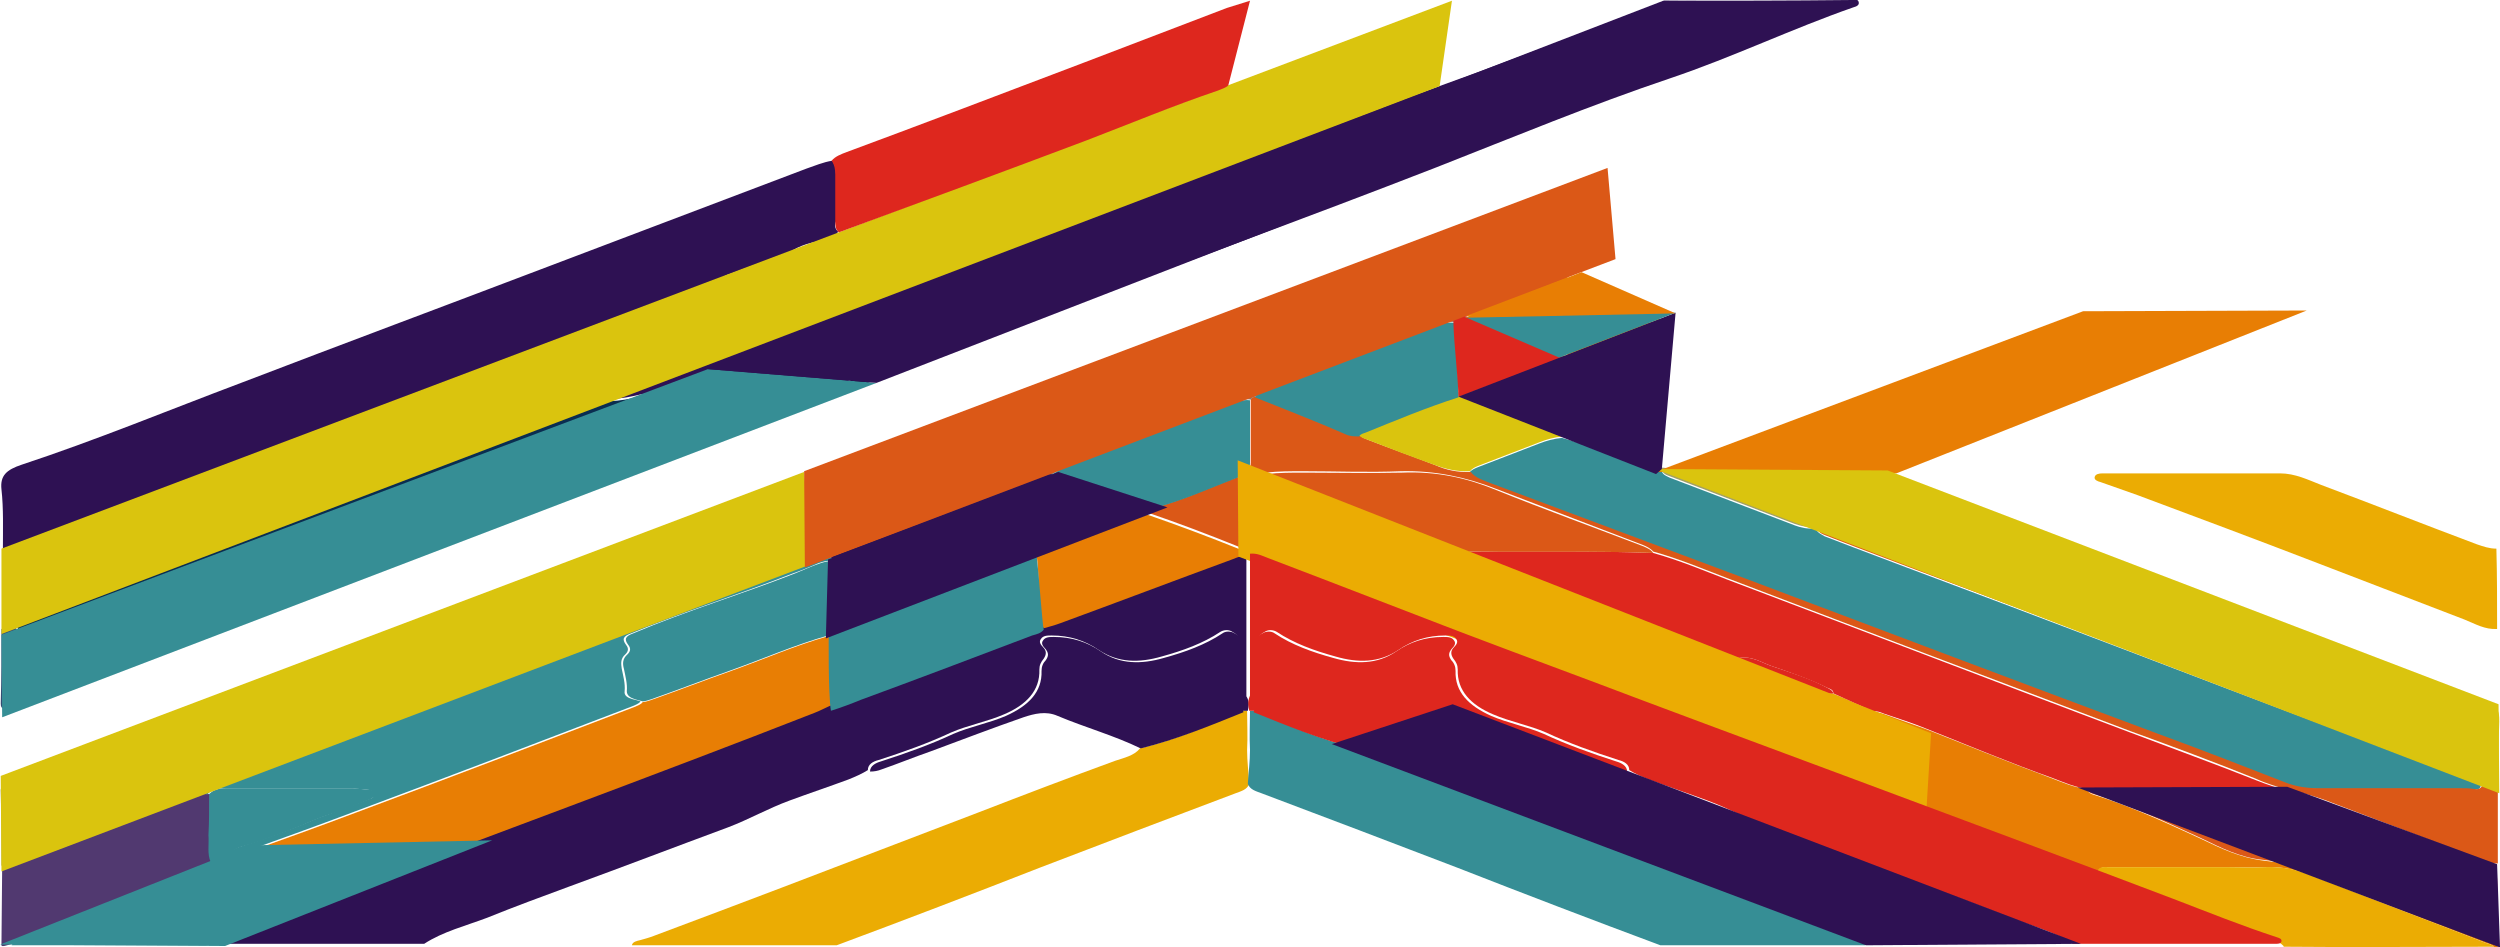 <?xml version="1.0" encoding="utf-8"?>
<!-- Generator: Adobe Illustrator 19.2.1, SVG Export Plug-In . SVG Version: 6.00 Build 0)  -->
<svg version="1.1" id="Layer_1" xmlns="http://www.w3.org/2000/svg" xmlns:xlink="http://www.w3.org/1999/xlink" x="0px" y="0px"
	 viewBox="0 0 345.4 130.9" style="enable-background:new 0 0 345.4 130.9;" xml:space="preserve">
<style type="text/css">
	.st0{fill-rule:evenodd;clip-rule:evenodd;fill:#2E1153;}
	.st1{fill-rule:evenodd;clip-rule:evenodd;fill:#368E95;}
	.st2{fill-rule:evenodd;clip-rule:evenodd;fill:#0A2D50;}
	.st3{fill-rule:evenodd;clip-rule:evenodd;fill:#DB5817;}
	.st4{fill-rule:evenodd;clip-rule:evenodd;fill:#E87E04;}
	.st5{fill-rule:evenodd;clip-rule:evenodd;fill:#EBAC03;}
	.st6{fill-rule:evenodd;clip-rule:evenodd;fill:#DAC40E;}
	.st7{opacity:0.83;fill-rule:evenodd;clip-rule:evenodd;fill:#2E1153;}
	.st8{fill-rule:evenodd;clip-rule:evenodd;fill:#907569;}
	.st9{fill-rule:evenodd;clip-rule:evenodd;fill:#354B72;}
	.st10{fill-rule:evenodd;clip-rule:evenodd;fill:#A2A165;}
	.st11{fill-rule:evenodd;clip-rule:evenodd;fill:#090226;}
	.st12{fill-rule:evenodd;clip-rule:evenodd;fill:#DE271E;}
</style>
<g>
	<path class="st0" d="M204.1,10c7.5-2.8,15.1-5.6,22.6-8.4c1.1-0.4,2.3-0.8,3.2-1.5c8.7,0,17.3,0,26-0.1c0.3,0,0.8-0.2,0.9,0.3
		c0.1,0.4-0.3,0.6-0.7,0.7c-8.6,3-16.7,6.9-25.3,9.8c-11,3.7-21.6,8.1-32.3,12.3c-18,7-36.3,13.7-54.4,20.5
		c-0.7,0.3-1.4,0.4-2.1,0.6c-0.4-0.4-0.9-0.3-1.4-0.2c-1.5,0.5-3.1,0.9-4.6,1.5c-2,0.8-4,1.7-6.1,2.4c-4.8,1.6-9.5,3.2-14,5.3
		c-1.3,0.6-2.6,1.4-4.2,1.5c-0.7-0.3-1-1-2-1c-1.7,0-3.4,0.2-5.1,0.3c-2.2,0.1-4.4,0.4-6.7,0.2c-3.1-0.3-6.3-0.3-9.4,0.3
		c-1.3,0.3-2.7,0.6-4.1,0.6c0.1-0.6,0.8-0.7,1.3-0.8c2.6-0.6,4.8-1.7,7.2-2.5c5.6-2,11-4.2,16.6-6.3c5.1-1.9,10.1-3.8,15.2-5.7
		c5.3-2,10.6-4,15.9-6c5.6-2.1,11.1-4.2,16.7-6.3c5.5-2.1,11-4.2,16.5-6.2c7.1-2.7,14.2-5.3,21.2-8"/>
	<path class="st0" d="M115.8,32c-0.4,0.8-1.3,1.2-2.3,1.3c-1.9,0.2-3.7,0.9-5,2c-0.3,0.2-0.6,0.3-0.9,0.4c-2.3,0.5-4.5,1.3-6.6,2.1
		c-0.3,0.1-0.7,0.2-0.9,0.4c-1.2,0.9-2.6,1.3-4.2,1.6c-0.2,0-0.3,0.1-0.4,0.2c-1.4,1.5-3.8,1.4-5.6,2.2c-2,0.8-4.1,1.5-6.2,2.3
		c-5.2,2-10.5,4-15.7,6c-5.7,2.2-11.3,4.3-17,6.5c-6.5,2.5-13,5-19.6,7.5c-6.7,2.5-13.4,4.9-20,7.6c-2.4,1-4.7,2-7,3
		c-0.7,0-1.2,0.1-1.8,0.3c-0.7,0.3-1.4,0.5-2.2,0.4c0-2.7,0.1-5.5-0.2-8.2c-0.2-1.9,0.7-2.7,2.8-3.4c10.3-3.4,20.2-7.5,30.3-11.3
		c14.1-5.4,28.3-10.7,42.5-16.1c11.9-4.5,23.7-9,35.6-13.5c1.2-0.4,2.3-0.9,3.6-1.1c0.4,0.6,0.5,1.2,0.5,1.9c0,2.2,0,4.3,0,6.5
		C115.3,31,115.3,31.6,115.8,32z"/>
	<path class="st1" d="M229.4,64.6c0.1,0.1,0.2,0.1,0.2,0.2c-0.1,0.7,0.5,0.9,1.1,1.2c5.8,2.2,11.5,4.4,17.3,6.6
		c0.8,0.3,1.7,0.5,2.7,0.4c0.1,0,0.1,0.1,0.2,0.1c0.2,0.5,0.7,0.7,1.2,1c1.3,0.5,2.6,1,3.9,1.5c9.7,3.7,19.5,7.3,29.2,11
		c10.1,3.8,20.2,7.7,30.3,11.5c4.6,1.7,9.2,3.4,13.7,5.2c4.3,1.6,8.5,3.2,12.8,4.8c0.3,0.1,0.9,0.2,0.7,0.6
		c-0.1,0.4-0.6,0.4-1.1,0.4c-0.5-0.1-1.1-0.1-1.7-0.1c-6.6,0-13.2,0-19.8,0c-1.5,0-3-0.2-4.3-0.7c-5.9-2.3-11.9-4.5-17.8-6.8
		c-9.1-3.4-18.1-6.8-27.2-10.2c-10.1-3.8-20.1-7.6-30.2-11.4c-11.7-4.4-23.3-8.8-35-13.1c-1-0.4-2-0.7-2.6-1.5
		c0.3-0.4,0.8-0.6,1.3-0.8c2.8-1.1,5.5-2.1,8.3-3.2c1-0.4,2.1-0.7,3.2-0.8c3.4,0.9,6.5,2.3,9.8,3.5C226.9,64.3,228,64.7,229.4,64.6z
		"/>
	<path class="st2" d="M84.3,55.4c1.4,0,2.7-0.3,4.1-0.6c3.1-0.7,6.2-0.6,9.4-0.3c2.2,0.2,4.5-0.1,6.7-0.2c1.7-0.1,3.4-0.3,5.1-0.3
		c1,0,1.3,0.7,2,1c0.1,0.6-0.6,0.6-1,0.7c-1.3,0.3-2.7,0.5-3.9,1.2c-1.3,0.7-2.6,1.4-4.2,1.3c-0.2,0-0.4,0.1-0.5,0.2
		c-2,1.6-4.6,2.2-7.1,2.9c-1.6,0.5-3.2,1.1-4.1,2.5c-0.2,0.2-0.4,0.2-0.7,0.2c-3.3,0.2-6.2,1.4-9,2.8c-0.4,0.2-0.5,0.5-0.5,0.8
		c-0.3,0.2-0.7,0.5-1.2,0.4c-1.9-0.2-3.4,0.5-4.9,1.3c-0.3,0.1-0.9,0.3-0.4,0.8c-0.1,0.3-0.4,0.2-0.7,0.2c-0.5,0-1,0-1.5,0
		c-1.1,0.1-2.1,0.7-2.4,1.5l-0.1,0l-0.1,0c-2.3,0-3.1,0.3-3.7,1.5c-1,1-2.7,1.3-4.1,1.8c-3.1,1.3-6.4,2.3-9.6,3.5
		c-6.2,2.3-12.5,4.7-18.7,7c-1.8,0.7-3.6,1.3-5.5,2C27.3,87.1,26.7,87,26,87c-6.2,0-12.4,0-18.5,0c-1.3,0-2.6-0.1-3.9,0.2
		c-0.6,0.1-1.1,0.1-1.2-0.6c5-2.1,10.1-4,15.2-6c1.8-0.7,3.8-1.3,5.6-2c1.9-0.7,4-1.2,5.6-2.5c6.7-2.3,13.2-4.8,19.8-7.3
		c1.7-0.7,3.6-1.2,5.3-1.8c1.6-0.6,2.7-1.7,4.3-2.3c1.2-0.4,2.3-0.8,3.6-1c1.1-0.2,2-0.7,2.9-1.2c2.4-1.5,5.1-2.3,8-2.9
		c0.3-0.1,0.6-0.1,0.9-0.3c1-1,2.4-1.2,3.8-1.5c1.6-0.3,3.1-0.8,4.3-1.8C82.4,55.4,83.4,55.4,84.3,55.4z"/>
	<path class="st3" d="M86,76.9c0.1-0.7,0.9-1,1.6-1.3c8.2-3.1,16.4-6.3,24.6-9.4c19.4-7.3,38.8-14.6,58.2-22
		c0.5-0.2,0.9-0.4,1.5-0.3c1.5,0.5,2.8,0,4.1-0.4c3.6-1.2,7.2-2.5,10.8-3.8c2.6-0.9,5.4-1.6,7.7-3c0.9-0.5,1.7-1,2.8-1.2
		c1.6-0.2,2-0.1,2,1.3c0,1.8,0,3.6,0,5.4c0,0.4-0.1,0.8,0.2,1.1c-9.9,3.9-19.8,7.8-30,11.1c-7.7,0-15.4,0-23.1,0
		c-0.7,0-1.3,0.2-1.8,0.4c-2.1,0.8-4.3,1.6-6.4,2.4c-6.2,2.3-12.4,4.9-18.7,7c-0.4,0.1-0.8,0.3-0.7,0.7c0.1,0.4,0.6,0.7,1.1,0.6
		c2.2-0.5,4.4,0,6.5,0c1.7,0,3.4-0.2,5.1-0.2c3.6,0,7.1,0,10.7,0c0,0.2,0,0.3,0,0.5c-0.4,0.2-0.7,0.3-1.1,0.5c-2,0-3.8,0.2-4.9,1.8
		c-0.4,0.1-0.8,0.3-1.2,0.4c-0.9,0-2-0.3-2.2,0.9c-2.1,0.8-4.1,1.6-6.2,2.3c-1.6-0.1-3.1,0.1-3.8,1.5c-2.8,1-5.5,2.1-8.2,3.3
		c-0.5,0-0.9,0.2-1.3,0.4c-6.6,2.6-13.3,5.1-19.9,7.7c-2.1,0.8-4.1,1.8-6.5,2.1c-0.5-2.4-0.2-4.9-0.3-7.3
		C86.5,78.6,86.4,77.7,86,76.9z"/>
	<path class="st4" d="M112.9,98.7c0.8-0.3,1.5-0.7,2.2-1c-0.5-2.7-0.2-5.4-0.2-8c0-0.6-0.1-1.3-0.5-1.8c-4.6,1.3-8.9,3.2-13.4,4.8
		c-3.7,1.3-7.3,2.7-11,4c-0.4,0.1-0.8,0.3-1.2,0.3c-0.3,0.4-0.8,0.5-1.2,0.7c-12.8,4.9-25.6,9.8-38.5,14.6c-5.3,2-10.6,3.9-15.9,5.8
		c-0.4,0.1-0.7,0.2-1.1,0.4c-0.8,0.7-1.9,0.5-2.9,0.7c-0.3,0.6-1,0.8-1.7,1.1c-1.1,0.4-2.3,0.7-3.2,1.5c1.2,0.2,2.2-0.1,3.1-0.6
		c1.6-0.8,3.4-1.2,5.3-1.2c6.5,0,12.9,0,19.4,0c0.2,0,0.4,0,0.6,0c0.4,0,0.8,0.1,1,0.4c0.2,0.3-0.2,0.5-0.5,0.6
		c0.2,0.1,0.4,0.1,0.6,0.2C73.6,113.6,93.3,106.3,112.9,98.7z"/>
	<path class="st5" d="M115.6,130.6c-9,0-18,0-27,0c-0.4,0-0.9,0-1.3,0c0.1-0.5,0.7-0.6,1.1-0.7c0.7-0.2,1.5-0.4,2.2-0.7
		c5.9-2.2,11.7-4.4,17.5-6.6c9.1-3.5,18.1-6.9,27.2-10.4c6.2-2.4,12.5-4.8,18.8-7.1c1.2-0.4,2.6-0.7,3.4-1.7
		c4.9-1.2,9.5-3.1,13.9-5.2c0.3,0,0.6,0,0.9,0c0,1.8,0.1,3.6,0,5.4c0,1.6,0.2,3.1,0.3,4.7c-0.3,0.8-1.1,1-1.9,1.3
		c-9,3.4-18,6.8-27.1,10.3C134.4,123.5,125,127.1,115.6,130.6z"/>
	<path class="st6" d="M0.4,108.8c2.5-0.3,4.7-1.3,7-2.1c5.8-2,11.5-4.1,17.1-6.4c2-0.8,3.9-1.8,5.7-3c2.4-1.6,5.3-2.3,8.1-3.2
		c5.8-1.8,11.6-3.8,17-6.3c1.1-0.5,2.3-0.8,3.6-0.9c2.4,0.7,4.9,0.6,7.4,0.5c3-0.2,6.1-0.3,8.9,0.9c0.4,0.2,0.8,0.4,1.3,0.3
		c0.6,0,1.2,0.1,1.5-0.4c0.4-0.5-0.7-0.5-0.6-0.9c1.6-0.2,3.1,0.3,4.6,0.4c-0.4,0.6-1.1,0.8-1.8,1c-1.5,0.6-3,1.1-4.5,1.7
		c-0.6,0.2-1,0.5-1,1l0,0c-1.3-0.1-2.4,0.2-3.6,0.7c-3,1.2-6,2.3-9,3.4c-3,1.1-6,2.2-8.8,3.6c-0.4,0.2-1,0.4-1,0.9
		c-0.1,0-0.2,0-0.2,0.1c-2.1-0.2-3.8,0.6-5.6,1.4c-0.5,0.2-0.8,0.6-0.9,1.1l0,0c-0.7,0.1-1.6-0.3-2.1,0.3c-0.3,0.4-0.7,0.4-1.2,0.4
		c-0.5,0-1,0.1-1.4,0.2c-1.6,0.6-3.2,1.2-4.8,1.9c-0.5,0.2-0.9,0.5-0.8,1.1c-0.1,0-0.2,0.1-0.3,0.1c-2.2-0.1-4,0.6-5.8,1.4
		c-0.6,0.2-0.9,0.7-1.1,1.2c-0.1,0-0.1,0.1-0.2,0.1c-0.4,0-0.7-0.1-1.1,0c-1.6,0.2-3.4,0.3-4,1.9c-0.2,0.1-0.3,0.1-0.5,0.2
		c-3-0.1-5.4,1-7.7,2.2c-0.4,0.2-0.5,0.5-0.4,0.8c-0.2,0.1-0.3,0.1-0.5,0.2c-0.9-0.6-1.8-0.1-2.5,0.2c-3.1,1.1-6.3,2.3-9.4,3.5
		c-1.2,0.4-1.5,0.3-1.5-0.8C0.4,114.5,0.4,111.7,0.4,108.8z"/>
	<path class="st4" d="M231.9,64.9c0.5-0.5,1.2-0.8,1.9-1.1c17.3-6.6,34.6-13.2,51.9-19.7c0.9-0.3,1.8-0.5,2.8-0.5
		c8.2,0,16.4,0,24.6,0c0.4,0,1-0.2,1.2,0.3c0.2,0.5-0.4,0.7-0.9,0.9c-0.9,0.4-1.9,0.6-2.9,0.7c-1.4-0.2-2.4,0.2-3.2,1.1
		c-1.9,1-3.6,2.2-5.9,2.3c-2.3-0.1-4.2,0.6-5.6,2.1c-0.2,0.1-0.3,0.1-0.5,0.2c-2.2,0.1-4.1,0.8-5.9,1.7c-0.3,0.2-0.6,0.4-0.6,0.8
		c-1,0.9-2.3,1.4-3.7,1.9c-7.6,2.9-15.2,5.8-22.8,8.7c-0.5,0.2-1,0.5-1.6,0.7c-0.7,0-1.4,0-1.7,0.6c-8.3,0.1-16.5-0.3-24.8,0.2
		C233.5,65.5,232.6,65.4,231.9,64.9z"/>
	<path class="st3" d="M203.2,65.2c0.6,0.8,1.6,1.1,2.6,1.5c11.7,4.4,23.3,8.7,35,13.1c10.1,3.8,20.1,7.6,30.2,11.4
		c9,3.4,18.1,6.8,27.2,10.2c6,2.2,11.9,4.5,17.8,6.8c1.4,0.5,2.8,0.7,4.3,0.7c6.6,0,13.2,0,19.8,0c0.6,0,1.1,0,1.7,0.1
		c0.5,0.1,0.9,0,1.1-0.4c0.2-0.4-0.4-0.5-0.7-0.6c-4.2-1.6-8.5-3.2-12.8-4.8c-4.6-1.7-9.2-3.4-13.7-5.2
		c-10.1-3.8-20.2-7.7-30.3-11.5c-9.7-3.7-19.5-7.3-29.2-11c-1.3-0.5-2.6-1-3.9-1.5c-0.5-0.2-1.1-0.4-1.2-1c0.4-0.1,0.8,0,1.1,0.1
		c3.5,1,6.8,2.4,10.2,3.7c1.3,0.5,2.7,1,4.2,1c0.1,0.7,0.6,1.1,1.4,1.3c1.1,0.3,2.3,0.7,3.5,0.8c0.1,0.1,0.3,0.1,0.4,0.2
		c2,1.4,4.4,2.1,7,2.5c0.6,0.8,1.5,1,2.6,0.9c1.7,1.2,3.6,2.2,6,2.5c3.3,1.7,6.8,3,10.6,4c0.3,0.4,0.8,0.6,1.3,0.8
		c6.8,2.6,13.6,5.1,20.3,7.7c7.3,2.8,14.6,5.7,21.9,8.5c1.1,0.4,2.2,1,3.5,0.9c0,3.8,0,7.6,0,11.4c-1,0-1.9-0.3-2.8-0.7
		c-6.5-2.5-13-5-19.6-7.5c-2-0.8-4.1-1.5-6.4-1.9c-1.6-0.5-3.1-0.9-4.6-1.6c-5.7-2.3-11.6-4.5-17.4-6.6c-18.5-7-37-14-55.6-21.1
		c-3.4-1.3-6.7-2.7-10.3-3.7c-0.3-0.4-0.9-0.7-1.4-0.9c-6.8-2.6-13.6-5.2-20.4-7.8c-4.1-1.6-8.4-2.5-13-2.4c-4.5,0.2-9,0-13.6,0
		c-1.7,0-3.4,0-5.1,0.2c-0.5,0.1-1,0.1-1.1,0.6c-2.1,0.2-2.2,0.4-1.9,2.1c0.1,0.7,0.3,1.4,0.2,2.1c-0.3,2-0.6,4.1,0.6,6
		c-0.5,0-1-0.3-1.4-0.5c-4.2-1.7-8.4-3.3-12.8-4.8c0-0.2,0-0.3,0.1-0.5c0.3-0.1,0.7-0.2,1-0.2c4.1-1.1,7.8-2.9,11.7-4.3
		c1.1-0.4,1.5-1,1.5-1.9c0-2.9,0-5.8,0-8.7c0.1-0.3,0.4-0.4,0.8-0.4c4.2,1.7,8.3,3.4,12.5,5.1c0.6,0.2,1.2,0.2,1.9,0.3
		c0.2,0.3,0.7,0.4,1.1,0.6c3.1,1.2,6.2,2.3,9.3,3.5C199.7,64.9,201.4,65.3,203.2,65.2z"/>
	<path class="st5" d="M266.5,77.9c-1.5-0.1-2.9-0.6-4.2-1c-3.4-1.3-6.7-2.7-10.2-3.7c-0.4-0.1-0.7-0.3-1.1-0.1
		c-0.1,0-0.1-0.1-0.2-0.1c-0.1-0.7-0.7-1.1-1.5-1.3c-3.5-1.3-7-2.5-10.5-3.8c-1.5-0.6-3.2-1-4.4-2c8.3-0.5,16.5-0.1,24.8-0.2
		c0.6,0.5,1.3,0.4,2,0.4c4.9,2.6,10.4,4.2,15.6,6.2c18.4,7,36.9,14,55.4,20.9c0.5,0.2,1,0.3,1.2,0.7c-1,0.4-1.9,0-2.8-0.4
		c-4.2-1.6-8.4-3.2-12.6-4.8c-1.6-0.6-3.2-1.1-5.1-0.9c-1,0.1-2,0.2-3,0.2c-2.4,0-4.8,0.2-7.1,0.7c-0.8,0.2-1.7,0.3-2.4-0.2
		c-1-0.7-2.2-0.6-3.4-0.6c-0.4,0-0.7,0.2-0.8,0.5c-0.1,0.3,0.3,0.4,0.6,0.5c0.8,0.3,1.3,0.8,1.2,1.5c-3.8-1-7.3-2.3-10.6-4
		c0.4-0.3,0.8-0.6,1.2-0.9c0.2-0.2,0.6-0.3,0.3-0.6c-0.2-0.3-0.6-0.4-1-0.4c-0.5,0-0.9,0.2-1.3,0.5c-0.2,0.1-0.5,0.2-0.8,0
		c-0.3-0.2-0.1-0.4,0.1-0.6c0.5-0.5,0.5-1.1,0.5-1.6c-0.1-1.6,0.5-3,2-4.1c0.6-0.5,0.4-0.8-0.1-1.2c-1.1-0.7-2.8-1-3.7-0.5
		c-1.9,1.1-3.7,0.7-5.6,0.5c-0.2,0-0.4,0-0.6,0c-3.6,0-7.2,0.1-10.3-1.8c-0.5-0.3-1.2-0.3-1.6,0.2c-0.4,0.4-0.5,1,0.1,1.4
		C267.6,77.4,267.2,77.7,266.5,77.9z"/>
	<path class="st4" d="M289.8,120.5c-1.2,0-2.3-0.5-3.4-0.9c-6-2.6-12.3-4.6-18.4-7c-3.3-1.3-6.6-2.5-9.9-3.8
		c-0.5-0.2-1.1-0.4-1.3-0.9c0.7-0.1,1.6,0,1.7-0.8c0.1-0.6,0.2-1.2,0.2-1.9c0-2.3,0-4.6,0-6.8c0.5-0.1,1,0.1,1.4,0.2
		c2,0.7,3.9,1.4,5.9,2.1c5.8,2.3,11.5,4.6,17.4,6.8c1.6,0.6,3.1,1.3,4.9,1.5c0.2,0.7,1,0.8,1.6,1c5,1.6,9.6,3.8,14.2,5.9
		c2.7,1.3,5.4,2.6,8.6,3c3.6,0.4,7,1.2,10.3,2.4c5.9,2.2,11.7,4.5,17.5,6.7c1.4,0.6,2.9,0.9,4.5,0.8c0.2,0.5,0.3,1,0.3,1.5
		c0,0.4-0.2,0.7-0.8,0.5c-0.2-0.3-0.6-0.4-1-0.5c-8-3.1-16-6.2-24-9.3c-2.1-0.8-4.2-1.3-6.5-1.2c-1.8,0.1-3.7,0-5.5,0
		c-5.4,0-10.8,0-16.2,0C290.7,119.8,290,119.8,289.8,120.5z"/>
	<path class="st5" d="M345,86.9c-1.7,0.1-3-0.7-4.5-1.3c-6.8-2.6-13.5-5.2-20.3-7.8c-8.3-3.2-16.6-6.3-24.9-9.4
		c-1.7-0.6-3.4-1.2-5.1-1.8c-0.4-0.1-0.9-0.3-0.8-0.7c0.1-0.4,0.6-0.5,1.1-0.5c8.2,0,16.3,0,24.5,0c2.1,0,3.9,0.9,5.7,1.6
		c7.2,2.7,14.3,5.5,21.5,8.2c0.9,0.3,1.7,0.6,2.7,0.6C345,79.5,345,83.2,345,86.9z"/>
	<path class="st3" d="M345,128.7c-1.6,0.1-3-0.3-4.5-0.8c-5.8-2.3-11.6-4.5-17.5-6.7c-3.3-1.2-6.7-2-10.3-2.4
		c-3.2-0.3-5.9-1.7-8.6-3c-4.6-2.1-9.2-4.3-14.2-5.9c-0.6-0.2-1.5-0.3-1.6-1c0.8-0.2,1.6,0.2,2.5,0.2c4.7,0,9.5,0.1,14.2-0.1
		c2.3-0.1,4.5,0.3,6.7,0.4c1.5,0.1,3,0.4,4.4-0.1c2.2,0.4,4.3,1.1,6.4,1.9c6.5,2.5,13,5,19.6,7.5c0.9,0.3,1.8,0.7,2.8,0.7
		C345.1,122.5,345.1,125.6,345,128.7z"/>
	<path class="st6" d="M298,90.1c0-0.7-0.4-1.2-1.2-1.5c-0.3-0.1-0.7-0.2-0.6-0.5c0.1-0.3,0.4-0.5,0.8-0.5c1.2,0,2.4-0.1,3.4,0.6
		c0.7,0.5,1.6,0.4,2.4,0.2c2.3-0.5,4.7-0.7,7.1-0.7c1,0,2-0.1,3-0.2c1.8-0.1,3.4,0.3,5.1,0.9c4.2,1.6,8.4,3.2,12.6,4.8
		c0.8,0.3,1.8,0.8,2.8,0.4c0.2,0.1,0.3,0.3,0.5,0.4c2.4,2.2,5.5,3.2,9.2,3.4c2.1,0.4,2.2,0.6,2.2,2.3c-0.1,2.7-0.1,5.4-0.1,8.2
		c-1.3,0.1-2.4-0.4-3.5-0.9c-7.3-2.8-14.6-5.7-21.9-8.5c-6.7-2.6-13.5-5.1-20.3-7.7C298.8,90.7,298.2,90.5,298,90.1z"/>
	<path class="st5" d="M289.8,120.5c0.1-0.8,0.8-0.7,1.5-0.7c5.4,0,10.8,0,16.2,0c1.8,0,3.7,0.1,5.5,0c2.4-0.1,4.5,0.4,6.5,1.2
		c8,3.1,16,6.2,24,9.3c0.4,0.1,0.8,0.2,1,0.5c-9.7,0-19.4,0.1-29,0c0,0,0-0.1,0-0.1c-0.7-0.7-1.6-1-2.6-1.4
		C305.2,126.4,297.4,123.6,289.8,120.5z"/>
	<path class="st7" d="M22.5,111.2c0.2-0.1,0.3-0.1,0.5-0.2c1.8-0.1,3.4-0.8,5-1.5c0.3,0.3,0.7,0.2,1,0.2c0,1.9,0,3.8,0,5.8
		c0,1.2-0.2,2.5,0.3,3.7c-0.3,0.6-1,0.8-1.7,1.1c-1.1,0.4-2.3,0.7-3.2,1.5c-0.3,0.1-0.6,0.3-0.9,0.4c-0.6,0-1.2,0.2-1.7,0.3
		c-4.3,1.4-8.5,3.2-12.7,4.8c-0.4,0.2-0.9,0.3-1,0.8c-1.4,0.5-2.8,0.9-4.1,1.4c-0.9,0.3-3.8,1.6-3.8,1.1c0-2.9,0.1-7.9,0.1-10.8
		c0.5-0.1,1.1-0.1,1.6-0.3c1.7-0.6,3.4-1.2,5.1-1.8c2.4-0.9,4.8-1.7,6.9-3c0.2-0.1,0.3-0.1,0.5-0.2C17.3,113.7,20,112.8,22.5,111.2z
		"/>
	<path class="st1" d="M23.4,122c0.3-0.1,0.6-0.3,0.9-0.4c1.2,0.2,2.2-0.1,3.1-0.6c1.6-0.8,3.4-1.2,5.3-1.2c6.5,0,12.9,0,19.4,0
		c0.2,0,0.4,0,0.6,0c0.4,0,0.8,0.1,1,0.4c0.2,0.4-0.3,0.6-0.6,0.7c-1,0.4-2,0.8-3,1.2c-5.2,1.9-10.5,3.8-15.7,5.8
		c-1.4,0.5-2.7,1-4.1,1.5c-0.7,0.3-1.4,0.6-1.8,1.2c-9,0-17.9,0-26.9,0c0.5-0.8,1.4-1,2.3-1.3c1.4-0.5,2.8-0.9,4.1-1.4
		c0.7,0.1,1.3-0.1,1.9-0.2c4.4-1.2,8.4-3,12.7-4.5C23.2,123,23.5,122.6,23.4,122z"/>
	<path class="st4" d="M199.6,43.4c-0.3-0.3-0.2-0.7-0.2-1.1c0-1.8,0-3.6,0-5.4c0-1.3-0.4-1.5-2-1.3c-1.1,0.2-1.9,0.6-2.8,1.2
		c-2.3,1.4-5.1,2.1-7.7,3c-3.6,1.3-7.2,2.6-10.8,3.8c-1.3,0.4-2.6,1-4.1,0.4c4.5-1.8,8.9-3.5,13.4-5.3c4.4-1.8,9-3.3,13.2-5.3
		c1.5-0.7,3.1-0.7,4.7-0.1c8.2,3.1,16.3,6.2,24.5,9.3c0.6,0.2,1.1,0.4,0.9,1.1c-0.9,0-1.8,0-2.8,0c-7.7,0-15.3,0-23,0
		c-0.5-0.1-1.1-0.1-1.6-0.2C200.7,43.5,200.1,43.4,199.6,43.4z"/>
	<path class="st8" d="M28.7,76.2c-1.5,1.3-3.6,1.7-5.6,2.5c-1.9,0.7-3.8,1.3-5.6,2c-5.1,2-10.3,3.8-15.2,6c-0.7,0.1-1.4,0.2-2,0.2
		c0-3.7,0-7.4,0-11.1c0.8,0.1,1.5-0.1,2.2-0.4C3,75.1,3.5,75,4.2,75c-0.2,0.9,0.2,1.2,1.4,1.2C13.3,76.2,21,76.2,28.7,76.2z"/>
	<path class="st9" d="M0.2,86.9c0.7-0.1,1.4-0.2,2-0.2c0.1,0.6,0.7,0.7,1.2,0.6C4.8,86.9,6.1,87,7.4,87c6.2,0,12.4,0,18.5,0
		c0.7,0,1.3,0.1,1.9,0.5c-5.8,2.9-12.2,4.8-18.3,7.2c-2.7,1-5.5,2-8.3,3c-0.6,0.2-1.1,0.4-1.1-0.5C0.2,93.8,0.2,90.3,0.2,86.9z"/>
	<path class="st5" d="M82,87.6c-1.5-0.1-3-0.6-4.6-0.4c-0.1,0.4,0.9,0.4,0.6,0.9c-0.3,0.5-0.9,0.4-1.5,0.4c-0.5,0-0.9-0.2-1.3-0.3
		c-2.8-1.2-5.8-1.1-8.9-0.9c-2.5,0.2-5,0.2-7.4-0.5c0.1-0.3,0.3-0.5,0.6-0.6c3.4-1.1,6.5-2.7,10.2-3.3c0.5-0.1,0.9-0.1,1.4-0.2
		c0.9-0.1,1.6-0.4,2.1-1.1c1-1.7,3-2.2,5.1-2.5c2.8-0.4,5.4-1.1,7.8-2.4c0.4,0.8,0.5,1.6,0.5,2.5c0,2.4-0.2,4.9,0.3,7.3
		c-0.2,0.1-0.4,0.2-0.6,0.3C84.7,86.9,83.4,87.5,82,87.6z"/>
	<path class="st8" d="M229.4,54.7c0,0.2,0,0.4,0,0.7c-1.1,0-2.1,0-3.1,0.4c-3.5,1.2-6.9,2.7-10.4,4c-0.4-0.1-0.8-0.2-1.1-0.3
		c-3.4-1.3-6.9-2.4-10.3-3.8c-0.9-0.4-1.9-0.8-3-0.9c0-0.2,0-0.4,0-0.6c1.4-0.4,2.8-0.9,4.2-1.3c3.2-1.1,6.4-2.1,9.2-3.8
		c0.5,0,1,0,1.4,0c1.5,1,3.3,1.4,4.9,2.1C224,52.4,227.1,53,229.4,54.7z"/>
	<path class="st4" d="M229.4,54.7c-2.3-1.7-5.4-2.3-8.1-3.5c-1.6-0.7-3.5-1.1-4.9-2.1c0.2-0.3,0.5-0.5,0.9-0.6
		c2.3-0.9,4.5-1.8,6.8-2.6c1.7-0.6,3.4-1.4,5.3-1.7c0.4,0.1,0.5,0.3,0.5,0.7c-0.1,2.6,0.6,5.1,0.5,7.6
		C230.3,53.3,230.2,54.1,229.4,54.7z"/>
	<path class="st6" d="M229.3,44.2c-1.9,0.2-3.6,1.1-5.3,1.7c-2.3,0.8-4.5,1.8-6.8,2.6c-0.4,0.1-0.7,0.3-0.9,0.6c-0.5,0-1,0-1.4,0
		c-0.8-0.7-1.8-1.1-2.8-1.5c-2.2-0.8-4.3-1.6-6.5-2.4c-1-0.4-2-0.9-2.7-1.6c7.7,0,15.3,0,23,0c0.9,0,1.8,0,2.8,0
		C228.9,43.8,229.1,44,229.3,44.2z"/>
	<path class="st10" d="M215.9,59.8c3.4-1.4,6.8-2.8,10.4-4c1-0.4,2.1-0.4,3.1-0.4c0.7,0.2,0.8,0.7,0.7,1.2c-0.5,2.1-0.4,4.3-0.5,6.4
		c0,0.5-0.1,1-0.2,1.5c-1.3,0.1-2.5-0.3-3.7-0.7c-3.3-1.2-6.3-2.6-9.8-3.5C215.9,60.2,215.9,60,215.9,59.8z"/>
	<path class="st11" d="M90.6,63.7c0.8-1.4,2.4-2,4.1-2.5c2.5-0.8,5.1-1.3,7.1-2.9c0.1-0.1,0.4-0.2,0.5-0.2c1.7,0.1,3-0.6,4.2-1.3
		c1.2-0.7,2.5-0.9,3.9-1.2c0.5-0.1,1.1-0.1,1-0.7c1.6-0.1,2.9-0.9,4.2-1.5c4.5-2.1,9.2-3.7,14-5.3c2.1-0.7,4.1-1.6,6.1-2.4
		c1.5-0.6,3.1-1,4.6-1.5c0.5-0.2,1-0.2,1.4,0.2c-0.1,0.4-0.5,0.5-0.9,0.7c-16.2,5.9-32.2,12.1-48.3,18.3
		C92,63.5,91.3,63.7,90.6,63.7z"/>
	<path class="st10" d="M234.3,65.7c1.2,1,2.8,1.5,4.4,2c3.5,1.3,7,2.6,10.5,3.8c0.8,0.3,1.4,0.6,1.5,1.3c-0.9,0.1-1.8-0.1-2.7-0.4
		c-5.8-2.2-11.5-4.4-17.3-6.6c-0.6-0.2-1.2-0.5-1.1-1.2c0.8,0.1,1.5,0.1,2.3,0.1C232.6,65.4,233.5,65.5,234.3,65.7z"/>
	<path class="st10" d="M13.8,114.5c-2.1,1.3-4.5,2.2-6.9,3c-1.7,0.6-3.4,1.2-5.1,1.8c-0.5,0.2-1.1,0.2-1.6,0.3c0-3.4,0-6.8-0.1-10.2
		c0-0.2-0.1-0.5,0.3-0.6c0,2.9,0,5.8,0,8.6c0,1,0.3,1.2,1.5,0.8c3.1-1.1,6.3-2.3,9.4-3.5C12.1,114.4,12.9,113.9,13.8,114.5z"/>
	<path class="st5" d="M342.9,97.5c-3.6-0.2-6.7-1.2-9.2-3.4c3.1,0.5,5.9,1.6,8.6,2.9C342.6,97.1,342.7,97.3,342.9,97.5z"/>
	<path class="st11" d="M80.5,67.4c-0.1-0.3,0.1-0.6,0.5-0.8c2.8-1.4,5.6-2.6,9-2.8C87,65.4,83.8,66.4,80.5,67.4z"/>
	<path class="st3" d="M288.9,53.7c0-0.4,0.3-0.6,0.6-0.8c1.8-0.9,3.7-1.6,5.9-1.7C293.7,52.9,291.3,53.3,288.9,53.7z"/>
	<path class="st3" d="M295.8,51c1.4-1.5,3.2-2.2,5.6-2.1C299.9,50.3,298,50.9,295.8,51z"/>
	<path class="st11" d="M74.1,69.9c-0.5-0.5,0.1-0.6,0.4-0.8c1.5-0.8,3-1.5,4.9-1.3C77.8,68.8,76,69.6,74.1,69.9z"/>
	<path class="st11" d="M69.5,71.6c0.2-0.8,1.3-1.4,2.4-1.5c0.5,0,1,0,1.5,0C72.4,71.1,71,71.4,69.5,71.6z"/>
	<path class="st11" d="M65.6,73.1c0.6-1.2,1.4-1.6,3.7-1.5C68.3,72.5,67,72.9,65.6,73.1z"/>
	<path class="st3" d="M307.3,46.7c0.7-1,1.8-1.3,3.2-1.1C309.8,46.5,308.6,46.7,307.3,46.7z"/>
	<path class="st3" d="M261.1,65.9c-0.7,0-1.4,0.1-2-0.4c0.3-0.6,1-0.6,1.7-0.6C260.9,65.3,261,65.6,261.1,65.9z"/>
	<path class="st0" d="M172.4,98.2c-0.3,0-0.6,0-0.9,0c-0.1-0.7-0.3-1.3-0.3-2c0-2.5,0-5.1,0-7.6c0-0.7-0.5-1.1-1.1-1.4
		c-0.4-0.2-1-0.2-1.5,0.1c-2.4,1.6-5.2,2.6-8.1,3.4c-3.1,0.9-6,0.9-8.7-0.9c-1.9-1.3-4-2-6.5-2c-0.6,0-1.2,0-1.5,0.5
		c-0.3,0.4,0,0.8,0.3,1.1c0.5,0.5,0.5,1,0.1,1.6c-0.4,0.5-0.6,0.9-0.6,1.5c0.1,2.9-1.8,4.9-4.9,6.2c-2.3,1-5,1.5-7.3,2.5
		c-3.2,1.5-6.6,2.7-10,3.8c-0.8,0.2-1.5,0.6-1.5,1.4c-0.8,0.5-1.7,0.9-2.7,1.3c-2.7,1-5.4,1.9-8.1,2.9c-3,1.1-5.6,2.6-8.5,3.7
		c-7.3,2.7-14.6,5.5-22,8.2c-3.8,1.4-7.6,2.8-11.3,4.3c-2.9,1.1-6.1,1.9-8.7,3.6c-8.9,0-16.8,0-25.7,0c-0.7,0-1.4,0-2.2,0
		c-0.4,0-0.8,0-0.9-0.3c-0.1-0.4,0.3-0.5,0.6-0.6c4.9-1.6,9.6-3.5,14.3-5.3c22.6-8.6,45.3-16.9,67.8-25.7c0.8-0.3,1.5-0.7,2.2-1
		c1.4,0.1,2.6-0.4,3.8-0.9c7.9-3,15.8-5.9,23.7-8.9c0.6-0.2,1.1-0.6,1.5-1c0.8-0.2,1.6-0.4,2.3-0.7c7.9-2.9,15.8-5.9,23.7-8.8
		c0.8-0.3,1.5-0.7,2.5-0.6c0,6.5,0,13.1,0,19.6C172.7,97,172.5,97.6,172.4,98.2z"/>
	<path class="st5" d="M258.8,98.3c0,2.3,0,4.6,0,6.8c0,0.6-0.1,1.3-0.2,1.9c-0.1,0.9-1,0.7-1.7,0.8c-1.8-0.3-3.4-0.9-5-1.5
		c-5.3-1.9-10.4-4-15.5-5.9c-5.5-2.1-11.2-3.8-16.6-6c-6-2.4-12.2-4.7-18.3-7.1c-9.3-3.7-18.8-7.1-28.2-10.8
		c-0.2-0.1-0.4-0.1-0.6-0.2c0,0,0-0.1,0-0.1c-1.1-2-0.8-4-0.6-6c0.1-0.7-0.1-1.4-0.2-2.1c-0.3-1.7-0.2-1.8,1.9-2.1
		c0.4,0.1,0.8,0.1,1.1,0.3c8.1,3,16.2,5.9,24.2,9c1,0.4,2,0.9,3.2,1c0.5,0.7,1.4,1,2.2,1.3c10.3,3.7,20.5,7.5,30.5,11.6
		c1.7,0.7,3.4,1.3,5.2,1.6c0.3,0.4,0.8,0.6,1.3,0.8c3.2,1.3,6.3,2.5,9.5,3.8c0.7,0.3,1.4,0.4,2.2,0.4
		C255.2,96.6,257,97.5,258.8,98.3z"/>
	<path class="st4" d="M172.7,76.2c0,0,0,0.1,0,0.1c0,0.1,0,0.2,0,0.4c-0.9-0.1-1.7,0.3-2.5,0.6c-7.9,2.9-15.8,5.9-23.7,8.8
		c-0.8,0.3-1.6,0.5-2.3,0.7c-0.5-0.8-0.7-1.7-0.7-2.6c-0.1-2.5,0.1-5.1-0.3-7.6c4.2-1.7,8.4-3.3,12.6-4.9c0.9-0.3,1.7-0.7,2.7-0.6
		c4.3,1.5,8.6,3.1,12.8,4.8C171.7,76,172.2,76.2,172.7,76.2z"/>
	<path class="st6" d="M215.9,59.8c0,0.2,0,0.4,0,0.5c-1.1,0.1-2.2,0.4-3.2,0.8c-2.8,1.1-5.5,2.1-8.3,3.2c-0.5,0.2-1,0.4-1.3,0.8
		c-1.8,0.1-3.4-0.3-5-0.9c-3.1-1.1-6.2-2.3-9.3-3.5c-0.4-0.1-0.8-0.3-1.1-0.6c0.2-0.3,0.5-0.4,0.8-0.5c4.3-1.7,8.5-3.4,12.9-4.9
		c1.1,0.1,2,0.5,3,0.9c3.3,1.4,6.9,2.5,10.3,3.8C215.1,59.7,215.5,59.7,215.9,59.8z"/>
	<path class="st1" d="M86.2,87c0.2-0.1,0.4-0.2,0.6-0.3c2.4-0.3,4.4-1.3,6.5-2.1c6.6-2.5,13.3-5.1,19.9-7.7c0.4-0.2,0.8-0.4,1.3-0.4
		c0.2,0.3,0.3,0.6,0.5,1c-0.7-0.1-1.3,0.1-1.9,0.3c-1.2,0.5-2.3,1-3.5,1.4c-7.4,2.9-15.1,5.3-22.4,8.3c-1.1,0.4-1.3,0.8-0.7,1.6
		c0.4,0.5,0.3,0.9-0.1,1.3c-0.7,0.6-0.6,1.3-0.5,2c0.2,1,0.5,2,0.4,3.1c-0.1,0.6,0.4,0.9,1.1,1.1c0.4,0.1,0.8,0.2,1.1,0.3
		c-0.3,0.4-0.8,0.5-1.2,0.7c-12.8,4.9-25.6,9.8-38.5,14.6c-5.3,2-10.6,3.9-15.9,5.8c-0.4,0.1-0.7,0.2-1.1,0.4
		c-0.1-0.8,0.4-1.1,1.3-1.4c2.9-0.9,5.7-1.9,8.5-3c1.2-0.5,2.3-1,3.5-1.4c2-0.7,4-1.5,5.9-2.2c0.4-0.1,0.8-0.3,0.6-0.7
		c-0.1-0.4-0.5-0.6-0.9-0.6c-0.8,0-1.5-0.2-2.2-0.2c-5.8,0-11.7,0-17.5,0c-0.9,0-1.7,0.1-2.3,0.8c-0.3,0-0.7,0.1-1-0.2
		c0-0.1,0-0.2,0.1-0.3c0.1,0,0.1,0,0.2-0.1c2.5-0.5,4.9-1.2,6.9-2.6c0.1,0,0.2-0.1,0.3-0.1c0.3,0,0.5-0.1,0.8-0.1
		c3.2-0.8,5.8-2.4,9-3.3c0.2-0.1,0.4-0.3,0.5-0.5l0,0c2.4-0.4,4.6-1.1,6.4-2.5c0.1,0,0.2,0,0.2-0.1c1.1,0.3,1.7-0.5,2.5-0.7
		c5.1-1.7,10-3.7,15.1-5.6c1.7-0.6,3.4-1.2,4.8-2.2l0,0C78.9,90.4,82.7,89.1,86.2,87z"/>
	<path class="st0" d="M115.1,77.5c-0.2-0.3-0.3-0.6-0.5-1c2.7-1.2,5.4-2.2,8.2-3.3c1.5-0.1,2.9-0.5,3.8-1.5c2.1-0.8,4.1-1.6,6.2-2.3
		c1,0.1,1.7-0.2,2.2-0.9c0.4-0.1,0.8-0.3,1.2-0.4c1.9-0.1,3.5-0.7,4.9-1.8c0.4-0.2,0.7-0.3,1.1-0.5c1.1,0.2,2-0.4,3.1-0.3
		c0.5,0.6,1.3,0.9,2,1.2c2.8,1.3,5.9,2.1,8.8,3.3c0.8,0.3,1.6,0.4,2.4,0.4c0,0.2,0,0.3-0.1,0.5c-1-0.1-1.9,0.3-2.7,0.6
		c-4.2,1.6-8.4,3.3-12.6,4.9c-1.5,0.3-2.8,0.9-4.2,1.4c-7,2.6-13.9,5.3-20.9,8c-0.9,0.3-1.7,0.7-2.7,0.7c-0.5-0.3-0.3-0.7-0.3-1.1
		c0.3-2.4,0.2-4.7,0.2-7.1C115.3,78.2,115.5,77.8,115.1,77.5z"/>
	<path class="st12" d="M142.2,65.3c-3.6,0-7.1,0-10.7,0c-1.7,0-3.4,0.2-5.1,0.2c-2.2,0-4.4-0.5-6.5,0c-0.5,0.1-1-0.1-1.1-0.6
		c-0.1-0.4,0.3-0.6,0.7-0.7c6.4-2.1,12.5-4.6,18.7-7c2.1-0.8,4.3-1.6,6.4-2.4c0.6-0.2,1.2-0.4,1.8-0.4c7.7,0,15.4,0,23.1,0
		c-0.2,0.4-0.7,0.5-1.1,0.7c-4.4,1.9-9.1,3.4-13.6,5.2C150.7,62.1,146.4,63.7,142.2,65.3z"/>
	<path class="st8" d="M142.2,65.3c4.3-1.7,8.5-3.3,12.8-5c4.5-1.8,9.2-3.2,13.6-5.2c0.4-0.2,0.8-0.4,1.1-0.7
		c10.2-3.3,20.1-7.2,30-11.1c0.6,0,1.1,0.1,1.7,0.1c0,0.4,0,0.7,0,1.1c-1.1-0.1-2.2,0-3.2,0.4c-7.5,2.8-14.9,5.6-22.4,8.5
		c-0.9,0.3-1.7,0.7-2.2,1.4c-0.4,0-0.6,0.1-0.8,0.4c-0.9-0.1-1.7,0.1-2.4,0.4c-1.8,0.7-3.6,1.4-5.4,2c-3.9,1.5-7.8,2.9-11.7,4.4
		c-2.7,1.1-5.6,1.9-7.9,3.5c-1.1-0.1-2,0.5-3.1,0.3C142.2,65.7,142.2,65.5,142.2,65.3z"/>
	<path class="st8" d="M141.1,66.3c-1.3,1.1-2.9,1.7-4.9,1.8C137.2,66.6,139.1,66.3,141.1,66.3z"/>
	<path class="st8" d="M126.6,71.8c-1,1-2.3,1.4-3.8,1.5C123.5,71.9,125,71.7,126.6,71.8z"/>
	<path class="st8" d="M135,68.6c-0.5,0.7-1.2,1-2.2,0.9C133,68.3,134.1,68.6,135,68.6z"/>
	<path class="st1" d="M115.4,86.7c0,0.6-0.8,0.7-1,1.1c-4.6,1.3-8.9,3.2-13.4,4.8c-3.7,1.3-7.3,2.7-11,4c-0.4,0.1-0.8,0.3-1.2,0.3
		c-0.4-0.1-0.8-0.2-1.1-0.3c-0.6-0.2-1.1-0.5-1.1-1.1c0.1-1-0.2-2.1-0.4-3.1c-0.2-0.7-0.2-1.4,0.5-2c0.4-0.4,0.5-0.8,0.1-1.3
		c-0.6-0.8-0.4-1.2,0.7-1.6c7.3-3.1,15-5.4,22.4-8.3c1.2-0.5,2.3-1,3.5-1.4c0.6-0.2,1.2-0.3,1.9-0.3c0.4,0.3,0.2,0.7,0.2,1
		c0,2.4,0.1,4.7-0.2,7.1C115,86,114.9,86.4,115.4,86.7z"/>
	<path class="st1" d="M28.9,109.7c0.6-0.6,1.4-0.8,2.3-0.8c5.8,0,11.7,0,17.5,0c0.8,0,1.5,0.2,2.2,0.2c0.5,0,0.8,0.2,0.9,0.6
		c0.1,0.4-0.3,0.5-0.6,0.7c-2,0.8-3.9,1.6-5.9,2.2c-1.2,0.4-2.4,0.9-3.5,1.4c-2.8,1.1-5.6,2.2-8.5,3c-0.9,0.3-1.4,0.6-1.3,1.4
		c-0.8,0.7-1.9,0.5-2.9,0.7c-0.5-1.2-0.2-2.4-0.3-3.7C28.9,113.5,28.9,111.6,28.9,109.7z"/>
	<path class="st0" d="M157.6,103.4c-3.7-1.8-7.7-2.9-11.5-4.5c-1.6-0.7-3.2-0.3-4.7,0.2c-4.3,1.5-8.5,3.1-12.8,4.7
		c-2.3,0.8-4.5,1.7-6.8,2.5c-0.5,0.2-1,0.3-1.6,0.3c0-0.8,0.8-1.2,1.5-1.4c3.4-1.1,6.8-2.3,10-3.8c2.3-1,5-1.5,7.3-2.5
		c3.1-1.4,5-3.3,4.9-6.2c0-0.6,0.2-1.1,0.6-1.5c0.4-0.6,0.4-1-0.1-1.6c-0.3-0.3-0.6-0.7-0.3-1.1c0.3-0.5,0.9-0.5,1.5-0.5
		c2.5,0,4.6,0.7,6.5,2c2.6,1.8,5.6,1.8,8.7,0.9c2.9-0.8,5.7-1.8,8.1-3.4c0.4-0.3,1-0.3,1.5-0.1c0.6,0.3,1.1,0.7,1.1,1.4
		c0,2.5,0,5.1,0,7.6c0,0.7,0.1,1.3,0.3,2C167.1,100.3,162.5,102.2,157.6,103.4z"/>
	<path class="st10" d="M74.8,91.4c-1.4,1-3.1,1.6-4.8,2.2c-5,1.8-9.9,3.9-15.1,5.6c-0.8,0.3-1.4,1-2.5,0.7c0-0.5,0.6-0.7,1-0.9
		c2.8-1.4,5.9-2.5,8.8-3.6c3-1.1,6-2.3,9-3.4C72.3,91.6,73.5,91.3,74.8,91.4z"/>
	<path class="st10" d="M86.2,87c-3.5,2-7.4,3.4-11.5,4.4c-0.1-0.6,0.4-0.8,1-1c1.5-0.6,3-1.1,4.5-1.7c0.7-0.3,1.4-0.5,1.8-1
		C83.4,87.5,84.7,86.9,86.2,87z"/>
	<path class="st10" d="M45.7,102.4c-0.2,0.2-0.3,0.4-0.5,0.5c-3.1,0.8-5.8,2.5-9,3.3c-0.3,0.1-0.5,0.1-0.8,0.1
		c-0.1-0.5,0.2-0.8,0.8-1.1c1.6-0.6,3.2-1.2,4.8-1.9c0.4-0.2,0.9-0.2,1.4-0.2c0.5,0,0.9,0,1.2-0.4C44.2,102.2,45,102.5,45.7,102.4z"
		/>
	<path class="st10" d="M22.5,111.2c-2.4,1.5-5.1,2.5-8.1,3.1c-0.1-0.3,0.1-0.6,0.4-0.8C17.1,112.2,19.5,111.1,22.5,111.2z"/>
	<path class="st10" d="M35.1,106.5c-2,1.4-4.4,2.1-6.9,2.6c0.2-0.5,0.5-0.9,1.1-1.2C31.1,107.1,32.9,106.3,35.1,106.5z"/>
	<path class="st10" d="M52.2,100c-1.8,1.3-4.1,2-6.4,2.5c0.1-0.5,0.4-0.9,0.9-1.1C48.3,100.6,50.1,99.8,52.2,100z"/>
	<path class="st10" d="M28,109.1c0,0.1,0,0.2-0.1,0.3c-1.6,0.7-3.1,1.4-5,1.5c0.6-1.6,2.4-1.6,4-1.9C27.3,109.1,27.6,109.1,28,109.1
		z"/>
	<path class="st12" d="M258.8,98.3c-1.8-0.8-3.7-1.7-5.5-2.5c0-0.5-0.4-0.6-0.9-0.8c-2.4-1.2-5.1-2.1-7.7-3
		c-1.4-0.5-2.7-1.4-4.4-1.1c-1.9-0.2-3.6-0.9-5.2-1.6c-10.1-4.1-20.3-7.9-30.5-11.6c-0.8-0.3-1.7-0.6-2.2-1.3
		c0.5-0.2,1.1-0.2,1.6-0.2c8.1,0,16.3-0.1,24.4,0.2c3.6,1,6.9,2.4,10.3,3.7c18.5,7,37,14.1,55.6,21.1c5.8,2.2,11.6,4.3,17.4,6.6
		c1.5,0.6,3.1,1.1,4.6,1.6c-1.5,0.5-3,0.2-4.4,0.1c-2.2-0.1-4.4-0.5-6.7-0.4c-4.7,0.2-9.5,0-14.2,0.1c-0.8,0-1.6-0.3-2.5-0.2
		c-1.8-0.2-3.3-0.9-4.9-1.5c-5.9-2.1-11.6-4.5-17.4-6.8c-1.9-0.8-3.9-1.4-5.9-2.1C259.8,98.4,259.3,98.2,258.8,98.3z"/>
	<path class="st3" d="M228.4,76.4c-8.1-0.3-16.3-0.1-24.4-0.2c-0.6,0-1.1,0-1.6,0.2c-1.1-0.2-2.2-0.6-3.2-1c-8-3.1-16.1-6-24.2-9
		c-0.4-0.1-0.8-0.2-1.1-0.3c0.1-0.5,0.6-0.5,1.1-0.6c1.7-0.2,3.4-0.2,5.1-0.2c4.5,0,9,0.1,13.6,0c4.7-0.2,8.9,0.7,13,2.4
		c6.7,2.7,13.6,5.2,20.4,7.8C227.5,75.7,228.1,75.9,228.4,76.4z"/>
	<path class="st1" d="M173.4,54.9c0.5-0.7,1.4-1,2.2-1.4c7.5-2.8,14.9-5.7,22.4-8.5c1-0.4,2.1-0.5,3.2-0.4c0.1,3.2,0.2,6.5,0.3,9.7
		c0,0.2,0,0.4,0,0.6c-4.4,1.4-8.7,3.2-12.9,4.9c-0.3,0.1-0.7,0.2-0.8,0.5c-0.6,0-1.3,0-1.9-0.3C181.8,58.2,177.6,56.6,173.4,54.9z"
		/>
	<path class="st1" d="M145.3,65.6c2.3-1.6,5.2-2.4,7.9-3.5c3.9-1.5,7.8-2.9,11.7-4.4c1.8-0.7,3.6-1.4,5.4-2c0.8-0.3,1.6-0.5,2.4-0.4
		c0,2.9,0,5.8,0,8.7c0,0.9-0.4,1.5-1.5,1.9c-3.9,1.5-7.6,3.2-11.7,4.3c-0.3,0.1-0.7,0.2-1,0.2c-0.8,0-1.7-0.1-2.4-0.4
		c-2.9-1.2-6-2-8.8-3.3C146.5,66.4,145.8,66.1,145.3,65.6z"/>
	<path class="st5" d="M271.3,80c1.1-0.7,2.4-1,3.8-0.9c0.3,0,0.9-0.2,0.9,0.3c0,0.4-0.5,0.5-0.8,0.6c-1.1,0.3-2.3,0.2-3.4,0.3
		C271.6,80.1,271.5,80.1,271.3,80z"/>
	<path class="st5" d="M278.7,82.7c0.9-0.5,1.8-0.5,2.8-0.2c0.4,0.1,0.8,0.3,0.8,0.8c-0.1,0.4-0.5,0.4-0.9,0.4
		C280.3,83.7,279.4,83.5,278.7,82.7z"/>
	<path class="st8" d="M23.4,122c0.1,0.6-0.2,1-0.9,1.2c-4.3,1.4-8.3,3.3-12.7,4.5c-0.6,0.2-1.2,0.3-1.9,0.2c0.1-0.4,0.5-0.6,1-0.8
		c4.2-1.6,8.4-3.3,12.7-4.8C22.2,122.2,22.8,122,23.4,122z"/>
	<path class="st12" d="M201.5,54.8c-0.1-3.3-0.6-6.9-0.7-10.2c0-0.4,0-0.8,0-1.1c0.6,0.1,1.2,0.1,1.8,0.2c1.3,0.7,7.7,3.3,10,4.1
		c1.1,0.4,2.2,0.9,3.1,1.6c-3,1.8-6.5,2.8-10,3.9C204.2,53.7,203,54.4,201.5,54.8z"/>
	<path class="st12" d="M240.3,90.9c1.7-0.3,3,0.6,4.4,1.1c2.6,0.9,5.3,1.7,7.7,3c0.4,0.2,0.8,0.4,0.9,0.8c-0.8,0.1-1.5-0.1-2.2-0.4
		c-3.2-1.3-6.3-2.5-9.5-3.8C241.2,91.4,240.6,91.3,240.3,90.9z"/>
	<polygon class="st6" points="0.2,87.6 0.2,75.8 200.6,0.1 198.9,11.9 	"/>
	<polygon class="st6" points="0.2,120.4 0.1,107.2 111.1,65.2 112.2,77.9 	"/>
	<polygon class="st3" points="111.2,78.4 111.1,65.1 222.1,23.2 223.2,35.8 	"/>
	<polygon class="st1" points="0.3,99.1 121.1,52.9 97.8,51 0.2,87.7 	"/>
	<polygon class="st0" points="97.8,51 121.1,52.9 256.7,0.3 229.8,0.1 	"/>
	<path class="st1" d="M114.5,87.2c1.1-0.5,2.7-1,3.6-1.3c7-2.7,23.6-9,25.1-9.4c0.3,2.5,0.8,9.6,1,10.5c-0.4,0.5-0.9,0.6-1.6,0.8
		c-7.9,3-15.8,6-23.7,8.9c-1.2,0.5-2.8,1.1-4.1,1.5C114.4,95.7,114.5,87.8,114.5,87.2z"/>
	<polygon class="st0" points="114.5,87.2 114.9,77 145.3,65.6 158.8,70.7 	"/>
	<polygon class="st4" points="228.7,65.2 287.8,43 318.7,42.9 262,65.4 	"/>
	<polygon class="st6" points="345.3,109.6 345.2,97.3 260.8,65 228.7,64.8 	"/>
	<polygon class="st5" points="171.1,76.9 171,63.6 266.8,101.3 266.1,112.8 	"/>
	<path class="st0" d="M230,44.1"/>
	<polyline class="st0" points="215.5,49.4 231.5,43.2 229.6,64.8 228.8,65.5 201.5,54.8 	"/>
	<polygon class="st1" points="202.4,43.8 215.4,49.4 231.5,43.2 	"/>
	<polygon class="st4" points="231.5,43.3 218.5,37.6 202.4,43.9 	"/>
	<polygon class="st0" points="146.2,65.2 161.3,70.1 114.1,88.2 114.4,77.3 	"/>
	<polygon class="st0" points="345.4,130.9 287,108.8 316,108.7 345,119.4 	"/>
	<polygon class="st1" points="0,130.5 34.5,116.8 68,116.1 31.1,130.7 	"/>
	<path class="st12" d="M169.7,11.8c-0.3,0.3-0.9,0.5-1.4,0.7c-6.2,2.1-12.2,4.6-18.2,6.9c-11.4,4.3-22.8,8.5-34.2,12.7
		c-0.5-0.4-0.5-1-0.5-1.5c0-2.2,0-4.3,0-6.5c0-0.7-0.1-1.3-0.5-1.9c0.5-0.6,1.3-0.9,2.1-1.2c17.6-6.5,52.5-19.9,52.5-19.9l3.2-1"/>
	<path class="st1" d="M229.4,130.6c9,0,18,0,27,0c0.4,0,0.9,0,1.3,0c-0.1-0.5-0.7-0.6-1.1-0.7c-0.7-0.2-1.5-0.4-2.2-0.7
		c-5.9-2.2-11.7-4.4-17.5-6.6c-9.1-3.5-18.1-6.9-27.2-10.4c-6.2-2.4-12.5-4.8-18.8-7.1c-1.2-0.4-2.6-0.7-3.4-1.7
		c-4.9-1.2-9.5-3.1-13.9-5.2c-0.3,0-0.6,0-0.9,0c0,1.8-0.1,3.6,0,5.4c0,1.6-0.2,3.1-0.3,4.7c0.3,0.8,1.1,1,1.9,1.3
		c9,3.4,18,6.8,27.1,10.3C210.6,123.5,220,127.1,229.4,130.6z"/>
	<path class="st12" d="M172.6,98.2c0.3,0,0.6,0,0.9,0c0.1-0.7,0.3-1.3,0.3-2c0-2.5,0-5.1,0-7.6c0-0.7,0.5-1.1,1.1-1.4
		c0.4-0.2,1-0.2,1.5,0.1c2.4,1.6,5.2,2.6,8.1,3.4c3.1,0.9,6,0.9,8.7-0.9c1.9-1.3,4-2,6.5-2c0.6,0,1.2,0,1.5,0.5
		c0.3,0.4,0,0.8-0.3,1.1c-0.5,0.5-0.5,1-0.1,1.6c0.4,0.5,0.6,0.9,0.6,1.5c-0.1,2.9,1.8,4.9,4.9,6.2c2.3,1,5,1.5,7.3,2.5
		c3.2,1.5,6.6,2.7,10,3.8c0.8,0.2,1.5,0.6,1.5,1.4c0.8,0.5,1.7,0.9,2.7,1.3c2.7,1,5.4,1.9,8.1,2.9c3,1.1,5.6,2.6,8.5,3.7
		c7.3,2.7,14.6,5.5,22,8.2c3.8,1.4,7.6,2.8,11.3,4.3c2.9,1.1,6.1,1.9,8.7,3.6c8.9,0,16.8,0,25.7,0c0.7,0,1.4,0,2.2,0
		c0.4,0,0.8,0,0.9-0.3c0.1-0.4-0.3-0.5-0.6-0.6c-4.9-1.6-9.6-3.5-14.3-5.3c-22.6-8.6-72.6-27.1-73.8-27.6c-7.9-3-15.8-5.9-23.7-8.9
		c-0.6-0.2-19.7-7.6-27.6-10.6c-0.8-0.3-1.5-0.7-2.5-0.6c0,6.5,0,13.1,0,19.6C172.3,97,172.5,97.6,172.6,98.2z"/>
	<path class="st12" d="M187.4,103.4c3.7-1.8,7.7-2.9,11.5-4.5c1.6-0.7,3.2-0.3,4.7,0.2c4.3,1.5,8.5,3.1,12.8,4.7
		c2.3,0.8,4.5,1.7,6.8,2.5c0.5,0.2,1,0.3,1.6,0.3c0-0.8-0.8-1.2-1.5-1.4c-3.4-1.1-6.8-2.3-10-3.8c-2.3-1-5-1.5-7.3-2.5
		c-3.1-1.4-5-3.3-4.9-6.2c0-0.6-0.2-1.1-0.6-1.5c-0.4-0.6-0.4-1,0.1-1.6c0.3-0.3,0.6-0.7,0.3-1.1c-0.3-0.5-0.9-0.5-1.5-0.5
		c-2.5,0-4.6,0.7-6.5,2c-2.6,1.8-5.6,1.8-8.7,0.9c-2.9-0.8-5.7-1.8-8.1-3.4c-0.4-0.3-1-0.3-1.5-0.1c-0.6,0.3-1.1,0.7-1.1,1.4
		c0,2.5,0,5.1,0,7.6c0,0.7-0.1,1.3-0.3,2C177.9,100.3,182.5,102.2,187.4,103.4z"/>
	<polygon class="st0" points="287.5,130.4 200.7,97.3 184,102.8 257.8,130.6 	"/>
</g>
</svg>
